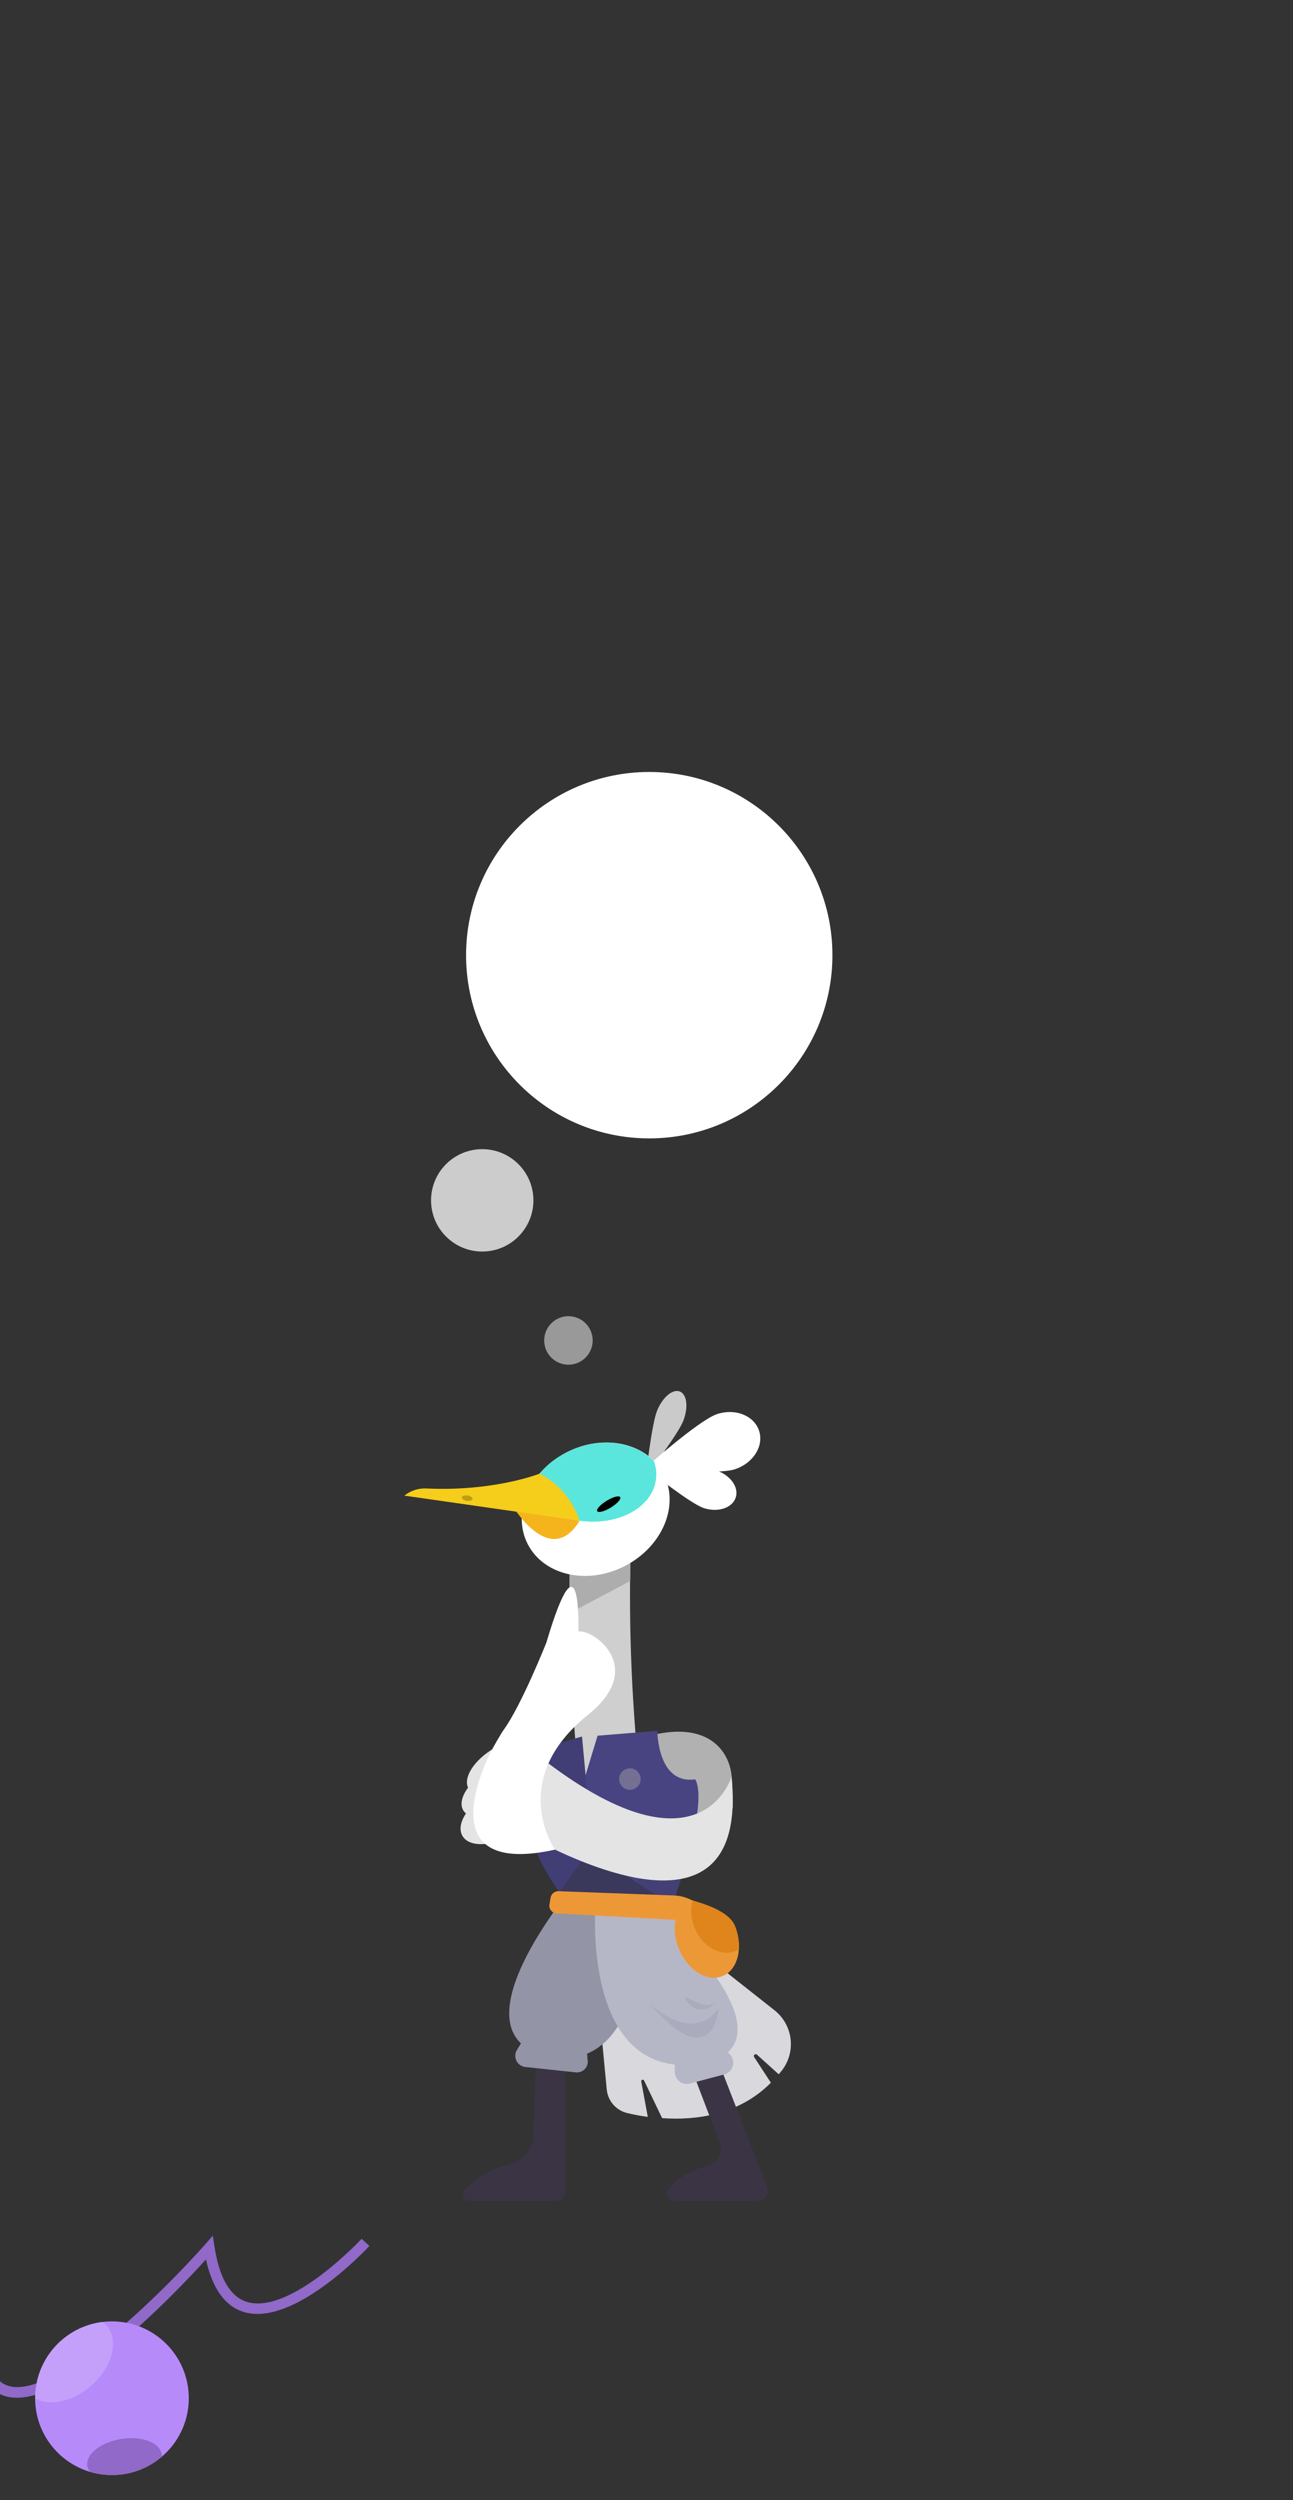 <svg width="240" height="464" viewBox="0 0 240 464" fill="none" xmlns="http://www.w3.org/2000/svg">
<rect x="0" y="0" width="240" height="464" fill="#333333" stroke="none"/>
<path d="M67.12 415.5C66.99 415.64 53.88 429.66 45.83 427.2C42.75 426.25 40.73 422.83 39.83 417.03L39.5 414.92L38.09 416.52C30.52 425.11 9.09 446.52 0.87 442.52C0.557 442.363 0.265 442.168 0 441.94V444.32C10 449.21 32.07 426.13 38.23 419.32C39.42 424.73 41.77 428.01 45.23 429.07C54.47 431.9 67.99 417.44 68.57 416.82L67.12 415.5Z" fill="#9069C9"/>
<path d="M20.78 459.34C28.656 459.34 35.04 452.956 35.04 445.08C35.04 437.204 28.656 430.82 20.78 430.82C12.904 430.82 6.52 437.204 6.52 445.08C6.52 452.956 12.904 459.34 20.78 459.34Z" fill="#B78AFA"/>
<path d="M6.53 445.15C9.2 446.58 13.38 445.76 16.77 442.89C20.77 439.46 22.19 434.42 19.83 431.62C19.612 431.368 19.367 431.14 19.1 430.94C18.91 430.94 18.73 430.94 18.55 431C15.187 431.535 12.126 433.256 9.922 435.851C7.717 438.446 6.514 441.745 6.53 445.15Z" fill="#C4A0FA"/>
<path d="M22.49 452.65C18.68 453.25 15.87 455.5 16.21 457.65C16.275 458.031 16.429 458.39 16.66 458.7C18.937 459.404 21.356 459.52 23.69 459.038C26.024 458.555 28.199 457.49 30.01 455.94C30.025 455.79 30.025 455.64 30.01 455.49C29.67 453.31 26.3 452 22.49 452.65Z" fill="#9069C9"/>
<path d="M94.974 340.545C98.8 338.336 100.913 334.831 99.692 332.717C98.472 330.603 94.38 330.68 90.554 332.889C86.728 335.098 84.615 338.603 85.836 340.717C87.056 342.831 91.147 342.754 94.974 340.545Z" fill="#E4E4E4"/>
<path d="M94.975 335.54C98.801 333.331 100.977 329.935 99.833 327.955C98.69 325.975 94.661 326.16 90.835 328.37C87.009 330.579 84.834 333.975 85.977 335.955C87.12 337.935 91.149 337.749 94.975 335.54Z" fill="#E4E4E4"/>
<path d="M95.971 331.546C99.797 329.337 101.973 325.941 100.829 323.961C99.686 321.981 95.657 322.166 91.831 324.375C88.005 326.585 85.83 329.981 86.973 331.961C88.116 333.941 92.145 333.755 95.971 331.546Z" fill="#E4E4E4"/>
<path d="M136.01 335.6C136.01 335.47 136.01 332.27 135.82 329.72C135.37 324.72 131.17 319.18 120.05 322.27C120.05 322.27 133.05 331.27 127.05 338.27L136.01 335.6Z" fill="#B1B1B1"/>
<path d="M129.268 329.525C130.235 327.851 128.886 325.263 126.255 323.744C123.624 322.225 120.708 322.351 119.742 324.025C118.775 325.699 120.124 328.287 122.755 329.806C125.386 331.325 128.302 331.199 129.268 329.525Z" fill="#B1B1B1"/>
<path d="M140.01 381.81C139.949 381.74 139.918 381.648 139.925 381.555C139.932 381.462 139.975 381.376 140.045 381.315C140.115 381.254 140.207 381.223 140.3 381.23C140.393 381.237 140.479 381.28 140.54 381.35L144.54 384.96C144.76 384.7 144.99 384.44 145.2 384.16C146.453 382.49 147.004 380.397 146.735 378.327C146.466 376.257 145.398 374.374 143.76 373.08L129.94 362.17L110.94 370.17L112.62 387.8C112.724 388.832 113.147 389.806 113.83 390.588C114.512 391.369 115.421 391.918 116.43 392.16C117.51 392.42 118.8 392.67 120.24 392.87L119.02 386.27C119.014 386.206 119.029 386.143 119.064 386.089C119.099 386.036 119.151 385.996 119.212 385.976C119.272 385.956 119.338 385.957 119.398 385.98C119.457 386.003 119.508 386.045 119.54 386.1L122.9 393.1C129.14 393.54 137.1 392.55 143.09 386.53L140.01 381.81Z" fill="#D8D8DD"/>
<path d="M111.51 284.77C110.993 299.902 111.521 315.051 113.09 330.11" stroke="#CFCFCF" stroke-width="11.24" stroke-miterlimit="10"/>
<path d="M103.81 351.13C103.81 351.13 94.12 335.57 103.63 324.33L106.22 323.47C106.22 323.47 107.81 329.47 108.68 329.47L110.92 322.12L122.01 321.22C122.01 321.22 122.01 331.22 129.01 330.22C129.01 330.22 132.01 333.22 124.92 353.12L103.81 351.13Z" fill="#484482"/>
<path d="M108.7 329.35V329.52L108.03 322.27L101.03 324.27C91.52 335.51 103.83 351.13 103.83 351.13H104.13L109.43 343.47L108.7 329.35Z" fill="#413D75"/>
<path d="M109.41 343.49L123.92 353.17L103.82 351.13L109.41 343.49Z" fill="#3A385B"/>
<path d="M116.92 332.17C118.025 332.17 118.92 331.275 118.92 330.17C118.92 329.065 118.025 328.17 116.92 328.17C115.815 328.17 114.92 329.065 114.92 330.17C114.92 331.275 115.815 332.17 116.92 332.17Z" fill="#737093"/>
<g style="mix-blend-mode:multiply" opacity="0.32">
<path d="M116.92 352.17C116.92 352.17 121.92 340.17 128.3 340.25C128.74 340.25 124.92 354.17 124.92 354.17L106.42 353.67L116.92 352.17Z" fill="#3A385B"/>
</g>
<path d="M87.17 408.45H103.17C103.624 408.45 104.058 408.27 104.379 407.949C104.7 407.629 104.88 407.194 104.88 406.74V382.17L99.56 379.93L99.01 396.11C98.972 397.376 98.529 398.596 97.746 399.591C96.963 400.587 95.881 401.305 94.66 401.64C91.446 402.402 88.524 404.084 86.25 406.48C86.104 406.655 86.01 406.868 85.981 407.095C85.951 407.321 85.987 407.551 86.083 407.758C86.18 407.965 86.333 408.14 86.526 408.262C86.718 408.385 86.942 408.45 87.17 408.45Z" fill="#3A3445"/>
<path d="M97.17 378.47L95.93 380.47C95.752 380.773 95.653 381.116 95.642 381.467C95.632 381.818 95.71 382.166 95.869 382.479C96.029 382.792 96.264 383.059 96.555 383.257C96.845 383.455 97.18 383.576 97.53 383.61L106.93 384.61C107.247 384.637 107.567 384.588 107.861 384.467C108.156 384.346 108.417 384.156 108.624 383.913C108.83 383.671 108.975 383.382 109.048 383.072C109.12 382.762 109.118 382.439 109.04 382.13L108.92 380.22L97.17 378.47Z" fill="#9395A6"/>
<path d="M128.7 384.84L133.6 397.71C133.757 398.116 133.827 398.551 133.807 398.986C133.786 399.422 133.675 399.848 133.48 400.237C133.285 400.627 133.011 400.972 132.675 401.249C132.339 401.527 131.949 401.732 131.53 401.85C129.07 402.54 125.86 403.85 124.02 406.32C123.874 406.52 123.786 406.757 123.766 407.005C123.747 407.252 123.796 407.5 123.909 407.72C124.022 407.941 124.194 408.126 124.406 408.255C124.618 408.384 124.862 408.451 125.11 408.45H140.6C140.91 408.45 141.216 408.374 141.49 408.229C141.765 408.084 142 407.875 142.175 407.619C142.35 407.363 142.461 407.068 142.496 406.76C142.532 406.452 142.492 406.139 142.38 405.85L133.88 384L128.7 384.84Z" fill="#3A3445"/>
<path d="M125.24 383.11V384.52C125.241 384.863 125.32 385.202 125.472 385.51C125.624 385.817 125.845 386.086 126.118 386.295C126.39 386.503 126.707 386.647 127.044 386.714C127.381 386.78 127.728 386.769 128.06 386.68L134.45 384.98C134.83 384.878 135.176 384.678 135.454 384.399C135.732 384.121 135.932 383.774 136.033 383.394C136.135 383.014 136.134 382.614 136.032 382.234C135.929 381.854 135.729 381.508 135.45 381.23L134.75 380.52L125.24 383.11Z" fill="#B6B7C6"/>
<path d="M103.92 353.17C103.66 353.9 83.83 378.66 102.55 381.78C116.92 384.17 121.45 362.85 114.68 353.92L103.92 353.17Z" fill="#9395A6"/>
<path d="M110.54 353.72C110.54 353.72 107.95 385.72 129.54 383.11C129.54 383.11 144.24 382.25 132.13 365.82L128.71 355.62L110.54 353.72Z" fill="#B6B7C6"/>
<path d="M136.41 357.43C135.33 354.74 130.72 353.34 128.63 352.74L127.91 352.42C127.039 352.034 126.102 351.817 125.15 351.78L103.67 350.98C103.324 350.972 102.986 351.087 102.716 351.305C102.447 351.523 102.264 351.83 102.2 352.17L101.99 353.43C101.956 353.629 101.964 353.832 102.014 354.028C102.064 354.223 102.155 354.405 102.281 354.563C102.406 354.721 102.564 354.85 102.743 354.943C102.922 355.035 103.119 355.089 103.32 355.1L125.38 356.3C125.069 358.091 125.277 359.934 125.98 361.61C127.58 365.61 131.21 367.9 134.09 366.75C136.97 365.6 138.01 361.42 136.41 357.43Z" fill="#ED9836"/>
<path d="M136.41 357.43C135.33 354.74 130.72 353.34 128.63 352.74L128.57 352.68C128.121 354.336 128.23 356.093 128.88 357.68C130.26 361.22 133.67 363.2 136.5 362.09C136.721 362 136.935 361.893 137.14 361.77C137.225 360.287 136.976 358.804 136.41 357.43Z" fill="#E0851B"/>
<path d="M120.42 371.67C120.42 371.67 128.42 379.67 133.42 372.67C133.42 372.67 132.42 385.67 120.42 371.67Z" fill="#AAACBE"/>
<path d="M127.08 370.72C126.61 369.83 130.72 373.32 133.01 371.65C133.01 371.65 129.42 375.14 127.08 370.72Z" fill="#AAACBE"/>
<path d="M105.74 289.32C105.74 291.97 105.67 295.4 105.74 299.37L116.97 293.42C116.97 289.07 117.08 285.92 117.12 284.65L105.74 289.32Z" fill="#ADADAD"/>
<path d="M126.8 263.76C125.8 266.27 119.87 274 119.87 274C119.87 274 120.95 264.33 121.96 261.82C122.97 259.31 124.87 257.71 126.2 258.25C127.53 258.79 127.8 261.25 126.8 263.76Z" fill="#CACACA"/>
<path d="M116.01 290.618C122.967 287.023 126.171 279.395 123.166 273.581C120.161 267.767 112.086 265.968 105.128 269.564C98.171 273.159 94.967 280.787 97.972 286.601C100.977 292.415 109.052 294.214 116.01 290.618Z" fill="white"/>
<path d="M136.43 272.67C133.03 273.8 119.56 272.62 119.56 272.62C119.56 272.62 129.64 263.62 133.04 262.46C136.44 261.3 139.95 262.7 140.89 265.52C141.83 268.34 139.83 271.54 136.43 272.67Z" fill="white"/>
<path d="M130.63 279.88C128.01 279 120.01 272.56 120.01 272.56C120.01 272.56 130.29 272.03 132.92 272.88C135.55 273.73 137.19 276 136.56 277.93C135.93 279.86 133.27 280.74 130.63 279.88Z" fill="white"/>
<path d="M95.01 279.27C95.01 279.27 102.01 291.27 107.57 282.27L95.01 279.27Z" fill="#F5B41B"/>
<path d="M107.57 282.23C114.66 283.23 121.01 279.85 121.75 274.65C121.909 273.477 121.782 272.283 121.38 271.17C117.63 267.36 110.98 266.55 105.12 269.58C101.932 271.175 99.385 273.81 97.9 277.05C100.354 279.936 103.808 281.786 107.57 282.23Z" fill="#5AE6DC"/>
<path d="M107.57 282.23C106.972 280.355 106.008 278.618 104.734 277.118C103.461 275.618 101.903 274.385 100.15 273.49C100.15 273.49 91.78 276.83 79.15 276.24C77.74 276.173 76.351 276.597 75.22 277.44L75.05 277.57L107.57 282.23Z" fill="#F5CD1B"/>
<path d="M113.374 279.786C114.553 279.066 115.335 278.2 115.122 277.852C114.909 277.503 113.781 277.803 112.603 278.523C111.425 279.243 110.642 280.109 110.855 280.458C111.068 280.807 112.196 280.506 113.374 279.786Z" fill="black"/>
<path d="M87.712 278.181C87.751 277.908 87.339 277.623 86.792 277.545C86.246 277.467 85.771 277.626 85.732 277.899C85.693 278.173 86.105 278.457 86.651 278.535C87.198 278.613 87.673 278.455 87.712 278.181Z" fill="#BD9E15"/>
<path d="M96.33 340.05C96.33 340.05 98.98 341.37 103.01 343.27C115.01 348.95 138.59 357.14 135.78 329.72C135.78 329.72 130.14 349.44 100.09 325.96L92.57 327.84L96.33 340.05Z" fill="#E4E4E4"/>
<path d="M103.01 343.27C103.01 343.27 94.01 330.39 109.12 318.27C120.18 309.4 110.01 302.27 107.36 302.79C107.36 302.79 107.94 282.84 101.41 304.86C101.41 304.86 96.76 316.55 93.5 321.02C93 321.7 91.38 324.55 91.01 325.31C88.28 330.89 81.63 348 103.01 343.27Z" fill="white"/>
<path d="M120.51 211.27C139.288 211.27 154.51 196.048 154.51 177.27C154.51 158.492 139.288 143.27 120.51 143.27C101.732 143.27 86.51 158.492 86.51 177.27C86.51 196.048 101.732 211.27 120.51 211.27Z" fill="white"/>
<path opacity="0.75" d="M89.51 232.27C94.757 232.27 99.01 228.017 99.01 222.77C99.01 217.523 94.757 213.27 89.51 213.27C84.263 213.27 80.01 217.523 80.01 222.77C80.01 228.017 84.263 232.27 89.51 232.27Z" fill="white"/>
<path opacity="0.5" d="M105.51 253.27C107.995 253.27 110.01 251.255 110.01 248.77C110.01 246.285 107.995 244.27 105.51 244.27C103.025 244.27 101.01 246.285 101.01 248.77C101.01 251.255 103.025 253.27 105.51 253.27Z" fill="white"/>
</svg>
